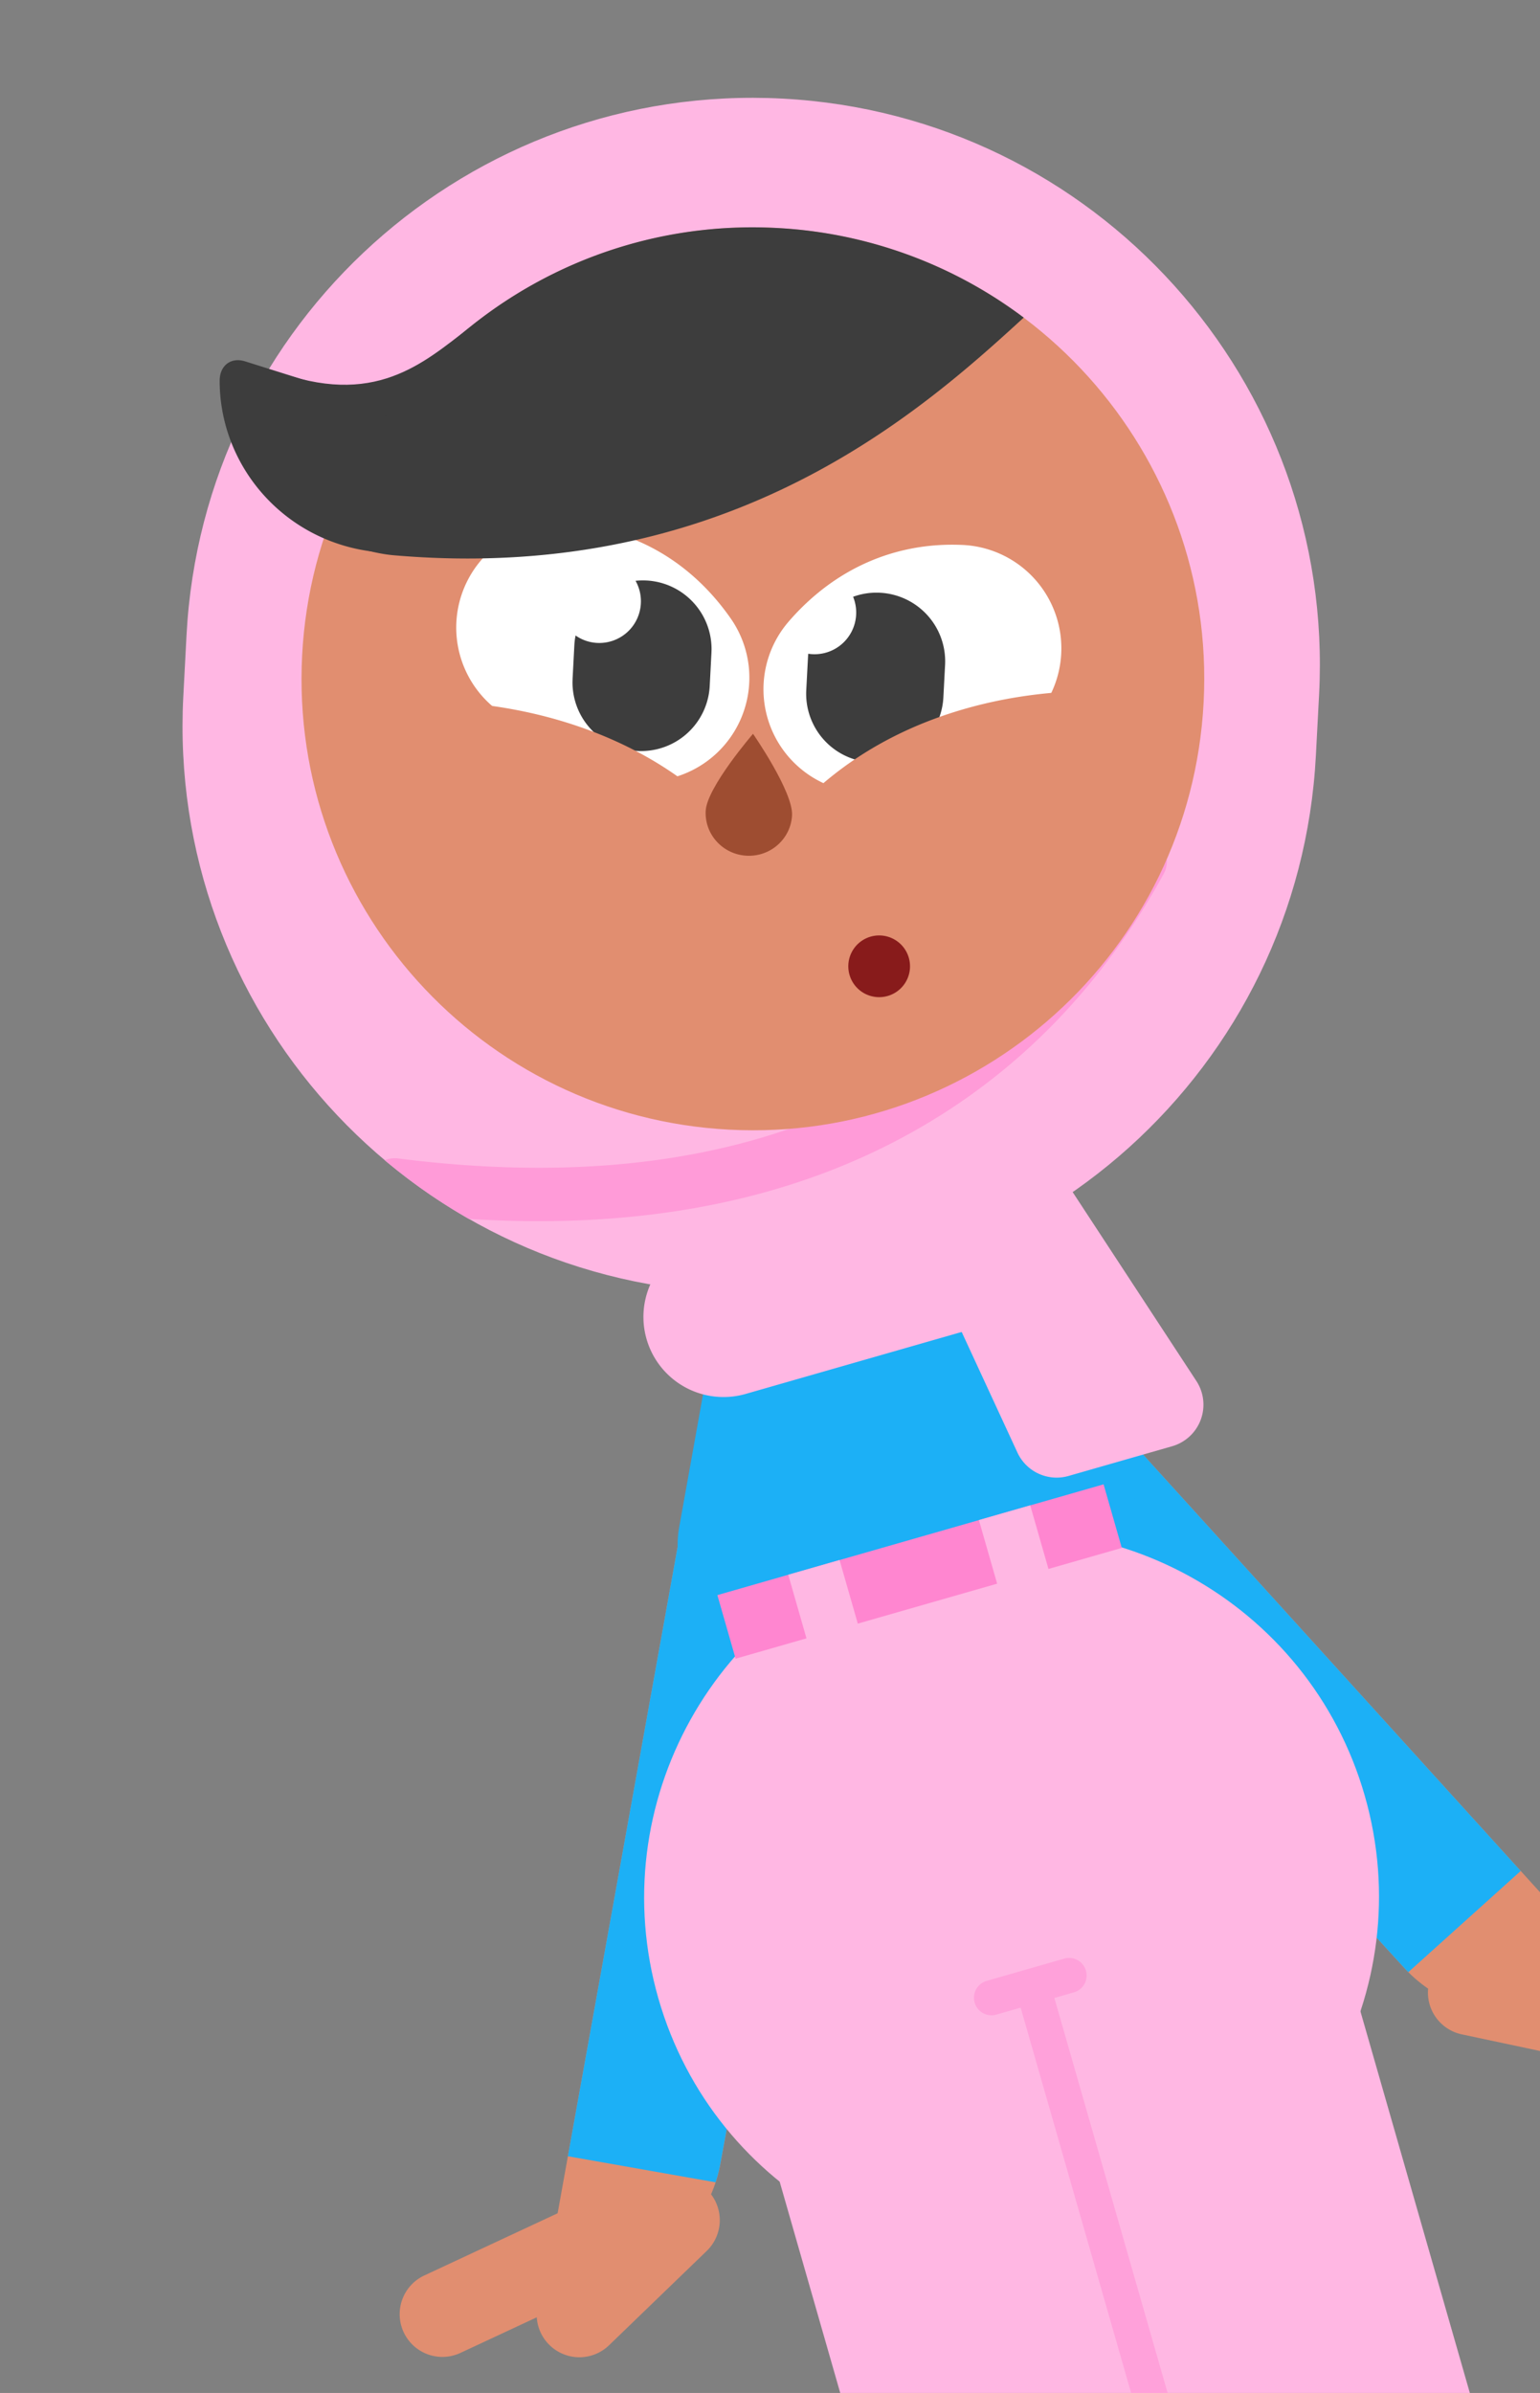 <svg width="112" height="174" fill="none" xmlns="http://www.w3.org/2000/svg"><rect width="100%" height="100%" fill="#808080" stroke="none"/><g clip-path="url(#clip0)"><path fill-rule="evenodd" clip-rule="evenodd" d="M56.378 104.753a5.572 5.572 0 014.56 6.203l-.047.296-8.5 46.083a10.17 10.17 0 01-.679 2.22 3.106 3.106 0 01-.313 4.117l-7.104 6.86a3.107 3.107 0 01-5.258-2.032l-5.55 2.588a3.107 3.107 0 01-2.626-5.632l9.694-4.521 9.297-51.63a5.637 5.637 0 016.526-4.552z" fill="#E18E70"/><path fill-rule="evenodd" clip-rule="evenodd" d="M56.377 104.75a5.573 5.573 0 014.558 6.204l-.046.295-8.5 46.084a10.2 10.2 0 01-.346 1.35L41.3 156.788l8.551-47.485a5.638 5.638 0 016.527-4.553z" fill="#1CB0F6"/><path fill-rule="evenodd" clip-rule="evenodd" d="M70.866 100.597a5.573 5.573 0 00-.578 7.677l.195.226 31.629 34.577c.531.58 1.12 1.089 1.752 1.523a3.106 3.106 0 002.447 3.325l9.66 2.053a3.107 3.107 0 003.383-4.509l6.078-.747a3.107 3.107 0 10-.758-6.167l-10.617 1.303L78.814 101a5.637 5.637 0 00-7.948-.403z" fill="#E18E70"/><path fill-rule="evenodd" clip-rule="evenodd" d="M70.866 100.597a5.638 5.638 0 017.885.334l.063.069 31.783 35.043-8.173 7.359a10.151 10.151 0 01-.205-.21l-.107-.115L70.483 108.5l-.195-.226a5.573 5.573 0 01.578-7.677z" fill="#1CB0F6"/><path d="M80.91 163.543c14.186-4.068 22.401-18.827 18.347-32.965-4.054-14.138-18.842-22.301-33.029-18.233-14.187 4.068-22.401 18.827-18.347 32.965 4.054 14.138 18.841 22.301 33.028 18.233z" fill="#FFB7E3"/><path d="M90.266 135.459l-31.999 9.176a5.362 5.362 0 00-3.677 6.633l14.936 52.087a5.363 5.363 0 006.634 3.677l31.998-9.175a5.364 5.364 0 003.678-6.634L96.9 139.136a5.364 5.364 0 00-6.634-3.677z" fill="#FFB7E3"/><path fill-rule="evenodd" clip-rule="evenodd" d="M75.101 144.398a1.275 1.275 0 011.579.874l16.328 56.943-2.453.704-16.328-56.943a1.275 1.275 0 01.874-1.578z" fill="#FFA1DA"/><path d="M77.382 142.424l-5.607 1.608a1.276 1.276 0 10.703 2.453l5.607-1.608a1.276 1.276 0 10-.703-2.453z" fill="#FFA1DA"/><path fill-rule="evenodd" clip-rule="evenodd" d="M65.591 84.894l15.476 17.083a7.027 7.027 0 01-3.27 11.473l-19.549 5.605a7.027 7.027 0 01-8.854-7.996l4.072-22.688a7.027 7.027 0 0112.125-3.477z" fill="#1CB0F6"/><path d="M80.26 107.932l-28.088 8.054 1.326 4.622 28.087-8.054-1.325-4.622z" fill="#FF86D0"/><path fill-rule="evenodd" clip-rule="evenodd" d="M73.434 83.731L68.52 85.14a3.144 3.144 0 00-1.987 4.341l7.461 16.138a3.143 3.143 0 003.72 1.702l7.531-2.159a3.144 3.144 0 001.764-4.745L76.93 85.03a3.144 3.144 0 00-3.496-1.299z" fill="#FFB7E3"/><path d="M68.615 85.112l-17.6 5.046a5.825 5.825 0 003.212 11.2l17.6-5.047a5.825 5.825 0 10-3.212-11.2z" fill="#FFB7E3"/><path fill-rule="evenodd" clip-rule="evenodd" d="M56.907 7.17c22.745 1.193 40.218 20.598 39.026 43.343l-.233 4.433C94.509 77.69 75.103 95.163 52.359 93.97 29.613 92.78 12.14 73.374 13.332 50.63l.233-4.432C14.757 23.45 34.162 5.979 56.907 7.17z" fill="#FFB7E3"/><path fill-rule="evenodd" clip-rule="evenodd" d="M83.857 60.906a1.942 1.942 0 01.773 2.635c-4.308 7.88-10.379 14.41-18.49 18.893-8.694 4.805-19.327 7.01-32.041 6.196a41.2 41.2 0 01-6.116-4.266c.3-.123.635-.172.979-.128 14.448 1.838 26.103-.118 35.3-5.201 7.421-4.101 12.986-10.089 16.96-17.357a1.942 1.942 0 012.635-.772z" fill="#FF9BD8"/><path fill-rule="evenodd" clip-rule="evenodd" d="M56.473 16.58c18.105.949 32.012 16.395 31.063 34.499-.949 18.104-16.394 32.012-34.499 31.063-18.104-.949-32.012-16.394-31.063-34.499.949-18.104 16.395-32.012 34.5-31.063z" fill="#E18E70"/><path d="M66.18 70.38a2.244 2.244 0 10-4.482-.234 2.244 2.244 0 004.482.235z" fill="#881B1B"/><path d="M57.364 45.189a7.524 7.524 0 00.762 10.618 7.53 7.53 0 007.276 1.463l-.012.033.204-.1c.5-.177.985-.41 1.445-.696l1.27-.599a105.41 105.41 0 013.427-1.526 7.419 7.419 0 001.545-.635c.182-.083.33-.17.443-.264a7.528 7.528 0 00-3.717-13.858c-4.938-.225-9.346 1.758-12.644 5.564z" fill="#fff"/><path fill-rule="evenodd" clip-rule="evenodd" d="M64.008 43.101a4.993 4.993 0 014.725 5.248l-.126 2.4a4.993 4.993 0 01-9.972-.522l.126-2.4c.005-.098.012-.194.023-.29a3.027 3.027 0 003.48-2.836 3.027 3.027 0 00-.22-1.307 4.953 4.953 0 011.964-.293z" fill="#3D3D3D"/><path d="M53.145 44.973a7.525 7.525 0 01-1.868 10.48 7.531 7.531 0 01-7.39.694l.01.035-.194-.12a7.43 7.43 0 01-1.363-.844l-1.202-.729a103.858 103.858 0 00-3.248-1.876 7.416 7.416 0 01-1.47-.793 2.004 2.004 0 01-.413-.309 7.528 7.528 0 015.146-13.394c4.934.293 9.11 2.725 11.992 6.856z" fill="#fff"/><path fill-rule="evenodd" clip-rule="evenodd" d="M47.017 42.21a4.993 4.993 0 014.732 5.013l-.007.236-.125 2.4a4.993 4.993 0 01-9.98-.287l.007-.235.126-2.401c.012-.248.043-.49.09-.727.448.314.985.51 1.57.54a3.027 3.027 0 003.178-2.869 3.024 3.024 0 00-.386-1.648 5 5 0 01.795-.021z" fill="#3D3D3D"/><path d="M17.855 26.285l19.985 6.284a1.642 1.642 0 01.82 2.523c-3.133 4.325-8.777 6.177-13.988 4.477-5.212-1.7-8.694-6.53-8.697-11.879 0-1.113.823-1.75 1.88-1.405z" fill="#3D3D3D"/><path fill-rule="evenodd" clip-rule="evenodd" d="M21.223 27.373c6.87 2.047 10.188-1.562 13.533-4.007 2.23-1.63 4.704.073 7.423 5.105l-8.72 5.805-11.41-2.782c-5.13-4.112-5.406-5.486-.826-4.121z" fill="#3D3D3D"/><path d="M30.775 56.733l-.297-5.725.197-.008.136-.003.141-.003.19-.001h.308l.274.004.056.001c.96.02 2.024.09 3.17.225 3.271.385 6.572 1.213 9.711 2.618 4.548 2.035 8.355 5.11 11.096 9.379l.093.146-4.846 3.064c-2.107-3.333-5.064-5.737-8.684-7.356-2.563-1.147-5.309-1.836-8.04-2.157a27.799 27.799 0 00-2.473-.183l-.235-.006-.168-.002h-.305l-.241.004-.083.003zm51.973 1.651l1.244-7.88-.134-.02-.13-.017-.154-.02-.193-.023a23.503 23.503 0 00-.205-.022l-.216-.022-.285-.026-.059-.005a34.389 34.389 0 00-3.282-.111c-3.401.041-6.88.536-10.268 1.643-4.935 1.614-9.229 4.396-12.546 8.538l-.109.137 6.26 4.944c2.3-2.91 5.305-4.87 8.875-6.036 2.55-.835 5.243-1.217 7.886-1.25a26.57 26.57 0 012.377.074l.223.018.158.014.147.015.137.015.181.022.093.012z" fill="#E18E70"/><path fill-rule="evenodd" clip-rule="evenodd" d="M54.3 62.222c1.734.091 3.213-1.224 3.303-2.936.09-1.713-2.838-5.928-2.838-5.928s-3.352 3.886-3.442 5.599c-.09 1.712 1.243 3.174 2.977 3.265z" fill="#9E4D31"/><path d="M61.06 113.435l-3.733 1.071 2.09 7.288 3.733-1.07-2.09-7.289zm13.866-3.976l-3.733 1.071 2.09 7.288 3.733-1.07-2.09-7.289z" fill="#FFB7E3"/><path fill-rule="evenodd" clip-rule="evenodd" d="M56.47 16.575a32.674 32.674 0 0117.982 6.519l-.473.433-.488.445c-7.925 7.202-21.704 18.41-44.864 16.403-1.63-.141-3.606-.8-5.002-1.468 4.567-13.633 17.787-23.122 32.845-22.332z" fill="#3D3D3D"/></g><defs><clipPath id="clip0"><path fill="#fff" d="M0 0h112v174H0z"/></clipPath></defs></svg>